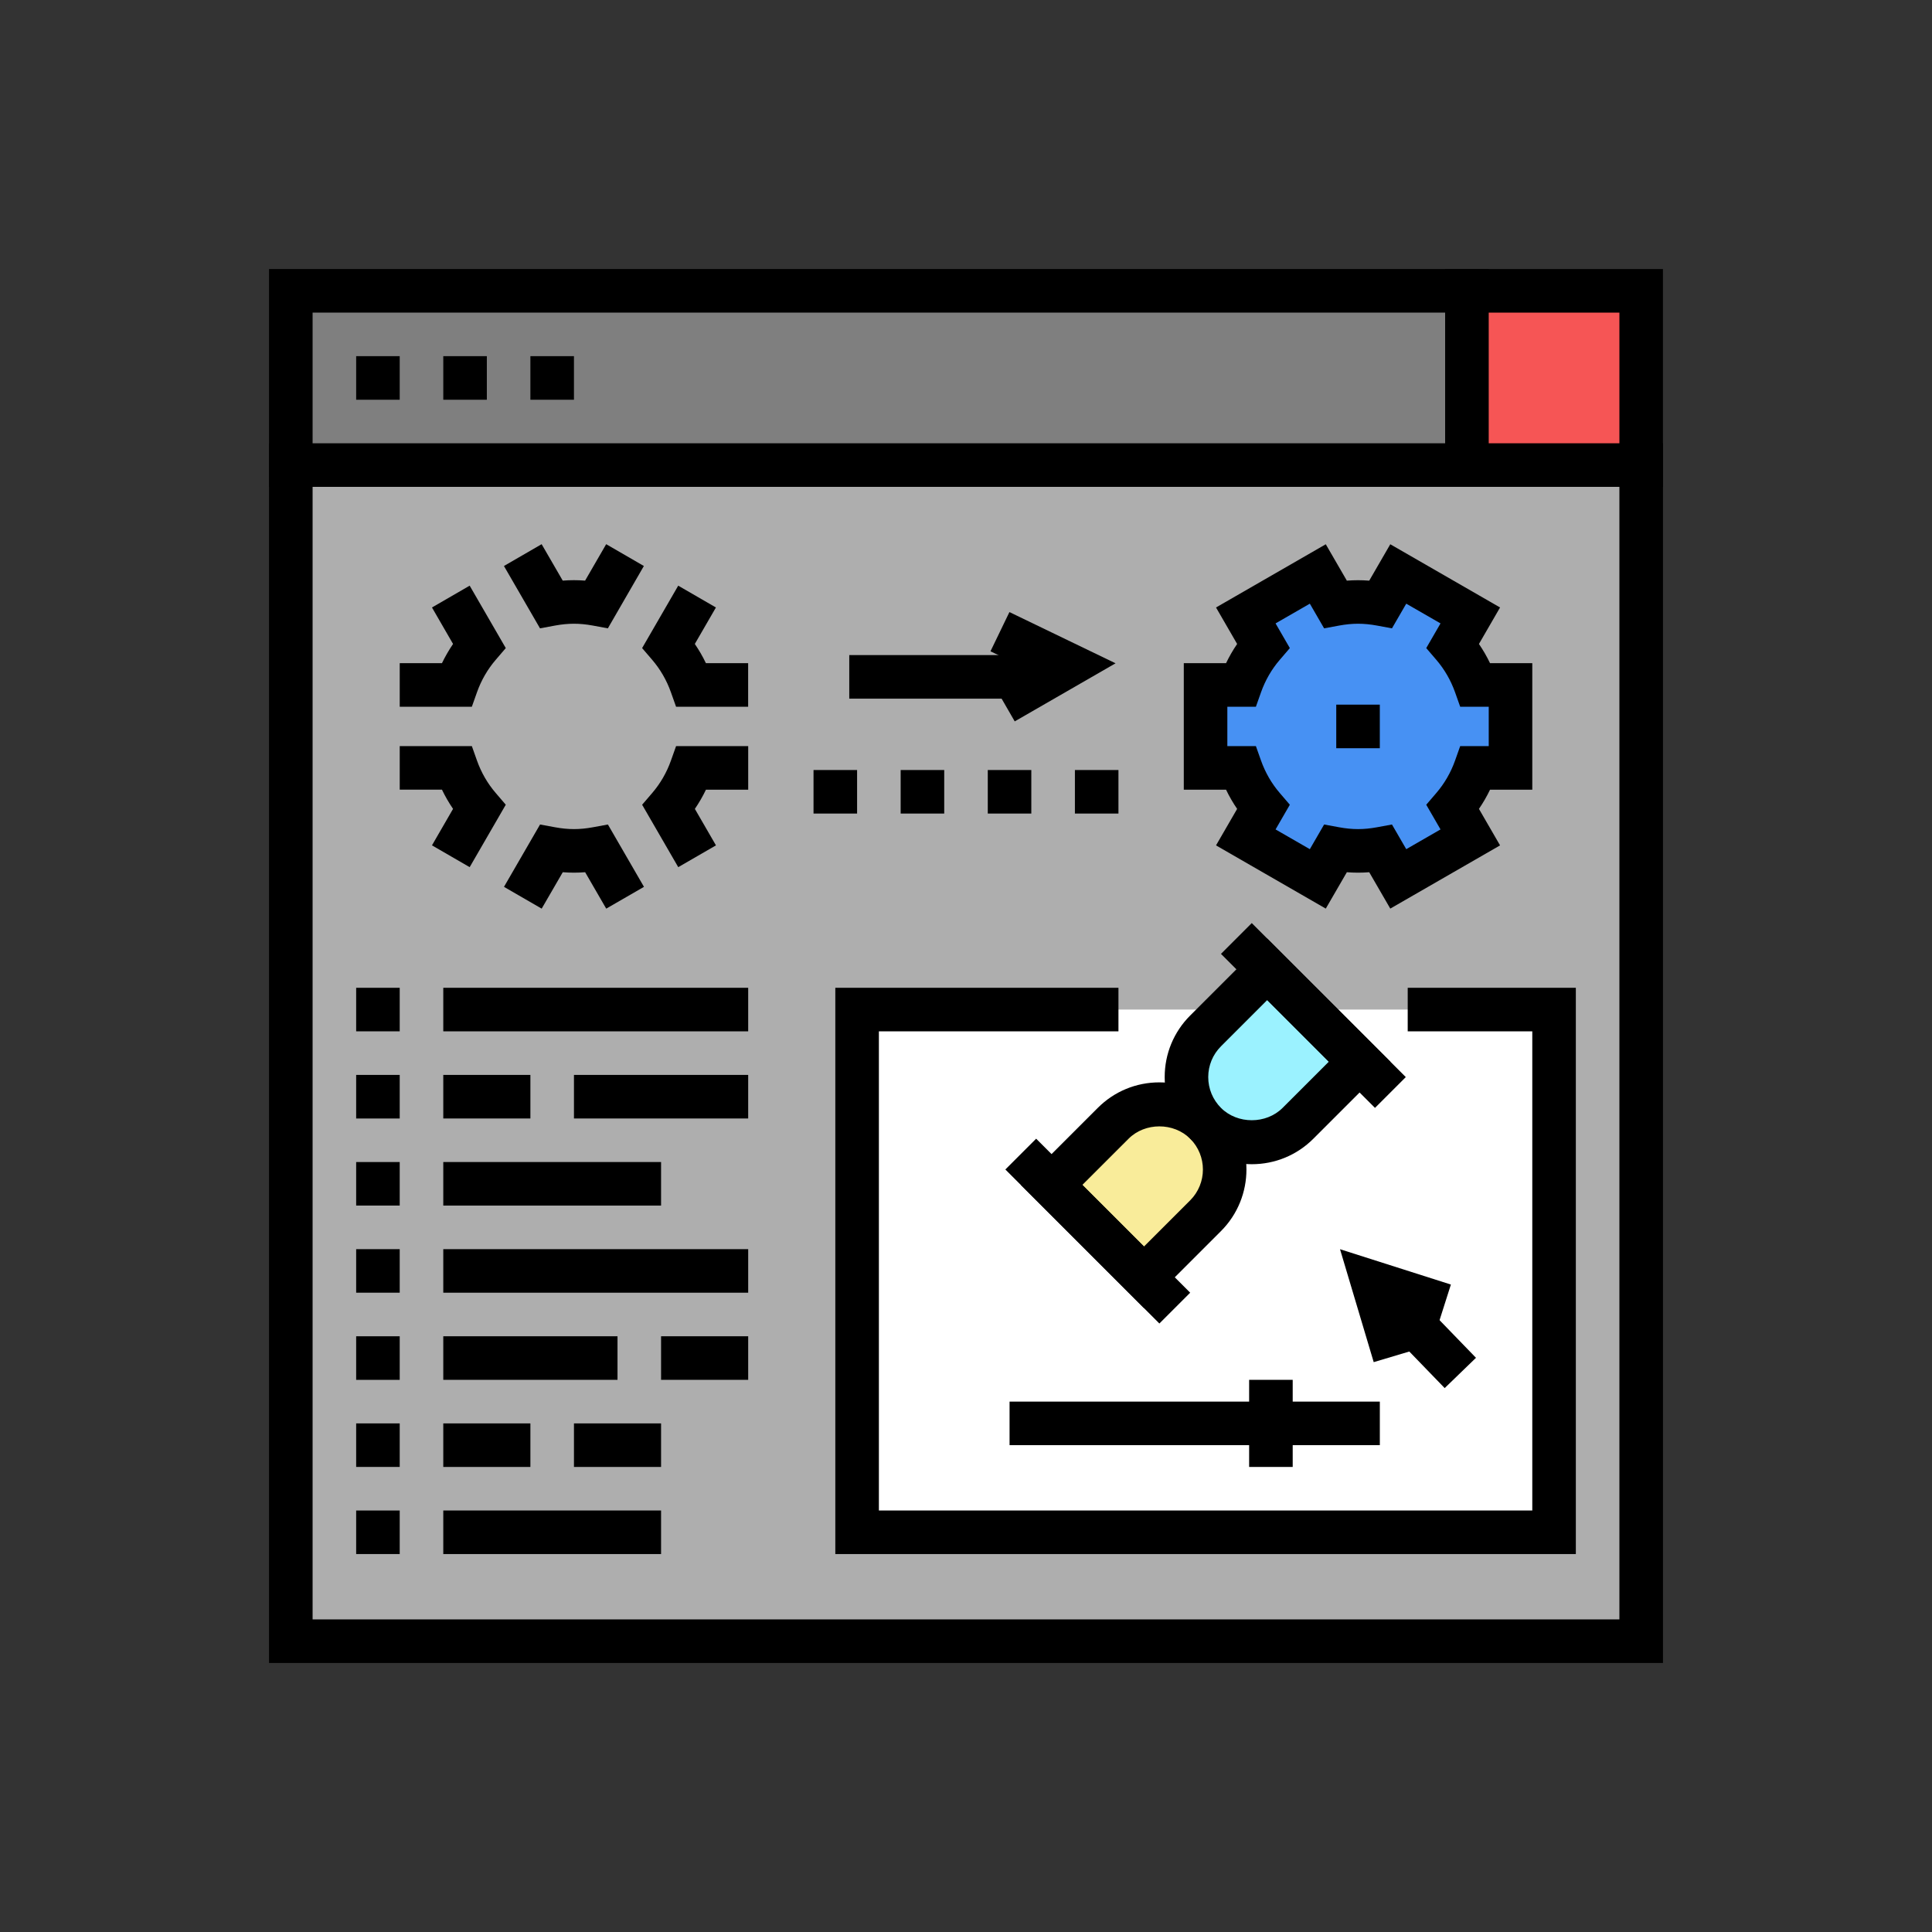 <svg xmlns="http://www.w3.org/2000/svg"  viewBox="0 0 100 100" width="1024px" height="1024px"><rect x="0" y="0" width="100" height="100" fill="#333333" stroke="none"/><rect width="69.895" height="60.876" x="15.053" y="24.072" fill="#aeaeae"/><path d="M86.075,86.075h-72.15V22.944h72.15V86.075z M16.18,83.82h67.64V25.199H16.18V83.82z"/><rect width="60.876" height="9.019" x="15.053" y="15.053" fill="#7f7f7f"/><path d="M77.056,25.199H13.925V13.925h63.131V25.199z M16.18,22.944h58.621V16.18H16.18V22.944z"/><rect width="9.019" height="9.019" x="75.928" y="15.053" fill="#f65555"/><path d="M86.075,25.199H74.801V13.925h11.273V25.199z M77.056,22.944h6.764V16.18h-6.764V22.944z"/><path d="M27.453,20.69v-2.255h2.255v2.255C27.453,20.69,29.708,20.69,27.453,20.69z M22.944,20.69v-2.255h2.255v2.255 C22.944,20.69,25.199,20.69,22.944,20.69z M18.435,20.69v-2.255h2.254v2.255C18.435,20.69,20.689,20.69,18.435,20.69z"/><path d="M18.435,80.438v-2.255h2.254v2.255C18.435,80.438,20.689,80.438,18.435,80.438z M18.435,75.929v-2.254h2.254v2.254 C18.435,75.929,20.689,75.929,18.435,75.929z M18.435,71.42v-2.255h2.254v2.255C18.435,71.42,20.689,71.42,18.435,71.42z M18.435,66.91v-2.254h2.254v2.254C18.435,66.91,20.689,66.91,18.435,66.91z M18.435,62.401v-2.255h2.254v2.255 C18.435,62.401,20.689,62.401,18.435,62.401z M18.435,57.892v-2.255h2.254v2.255C18.435,57.892,20.689,57.892,18.435,57.892z M18.435,53.382v-2.254h2.254v2.254C18.435,53.382,20.689,53.382,18.435,53.382z"/><rect width="11.273" height="2.255" x="22.944" y="78.183"/><path d="M34.217,75.929h-4.509v-2.254h4.509V75.929z M27.453,75.929h-4.509v-2.254h4.509V75.929z"/><path d="M38.726,71.42h-4.509v-2.255h4.509V71.42z M31.962,71.42h-9.018v-2.255h9.018V71.42z"/><rect width="15.782" height="2.254" x="22.944" y="64.656"/><g><rect width="11.273" height="2.255" x="22.944" y="60.146"/><path d="M38.726,57.892h-9.018v-2.255h9.018V57.892z M27.453,57.892h-4.509v-2.255h4.509V57.892z"/><rect width="15.782" height="2.254" x="22.944" y="51.128"/></g><g><polygon fill="#fff" points="73.99,52.255 80.438,52.255 80.438,79.311 44.363,79.311 44.363,52.255 56.764,52.255"/><polygon points="81.565,80.438 43.236,80.438 43.236,51.128 57.891,51.128 57.891,53.382 45.491,53.382 45.491,78.183 79.311,78.183 79.311,53.382 72.863,53.382 72.863,51.128 81.565,51.128"/></g><g><polygon fill="#fff" points="71.861,69.102 71.049,66.38 73.682,67.22"/><polygon points="71.103,70.504 69.359,64.659 75.098,66.488 74.414,68.636 72.74,68.102 73.264,69.859"/><g><rect width="2.254" height="4.59" x="72.862" y="67.124" transform="rotate(-44.064 73.984 69.415)"/></g></g><g><path fill="#f9ec9a" d="M59.212,66.113l-4.783-4.783l4.414-4.413c0.278-0.279,0.631-0.437,0.995-0.475 c0.477-0.05,0.972,0.108,1.338,0.475l2.45,2.449c0.644,0.645,0.644,1.689,0,2.334L59.212,66.113z"/><path d="M59.212,67.707l-6.377-6.378l3.986-3.985c0.851-0.852,1.984-1.321,3.188-1.321c1.204,0,2.337,0.469,3.188,1.321 c1.758,1.758,1.758,4.62,0,6.378L59.212,67.707z M56.023,61.33l3.189,3.19l2.392-2.391c0.878-0.88,0.878-2.31,0-3.189 c-0.853-0.852-2.337-0.852-3.189,0L56.023,61.33z"/><path fill="#9bf2ff" d="M65.589,50.17l4.783,4.783l-4.414,4.413c-0.644,0.645-1.689,0.645-2.333,0l-2.45-2.449 c-0.343-0.343-0.503-0.799-0.481-1.248c0.019-0.395,0.18-0.784,0.481-1.086L65.589,50.17z"/><path d="M64.792,60.259c-1.204,0-2.337-0.469-3.188-1.321c-0.851-0.852-1.32-1.984-1.32-3.188c0-1.204,0.469-2.338,1.32-3.188 l3.986-3.986l6.377,6.377l-3.986,3.985C67.129,59.791,65.996,60.259,64.792,60.259z M65.59,51.764l-2.392,2.392 c-0.425,0.426-0.66,0.992-0.66,1.594c0,0.602,0.235,1.168,0.66,1.594c0.853,0.853,2.337,0.851,3.189,0l2.392-2.391L65.59,51.764z"/><g><rect width="2.255" height="11.274" x="66.853" y="46.925" transform="rotate(-45.001 67.98 52.562)"/></g><g><rect width="2.255" height="11.274" x="55.693" y="58.085" transform="rotate(-45.001 56.82 63.722)"/></g></g><g><path d="M31.378,47.031l-1.091-1.885c-0.389,0.031-0.77,0.031-1.158,0l-1.092,1.885l-1.951-1.128l1.867-3.227l0.782,0.144 c0.685,0.125,1.263,0.125,1.948,0l0.782-0.144l1.867,3.227L31.378,47.031z M35.106,44.884l-1.869-3.231l0.521-0.607 c0.422-0.492,0.749-1.057,0.969-1.677l0.267-0.75h3.733v2.255H36.54c-0.166,0.347-0.358,0.678-0.574,0.994l1.092,1.888 L35.106,44.884z M24.31,44.884l-1.951-1.129l1.091-1.888c-0.216-0.316-0.408-0.647-0.574-0.994h-2.186v-2.255h3.733l0.266,0.75 c0.221,0.621,0.547,1.186,0.97,1.677l0.52,0.607L24.31,44.884z M38.726,36.58h-3.733l-0.267-0.75 c-0.22-0.62-0.547-1.185-0.969-1.678l-0.521-0.607l1.869-3.231l1.951,1.129l-1.092,1.888c0.216,0.316,0.408,0.647,0.574,0.994 h2.186V36.58z M24.423,36.58h-3.733v-2.255h2.186c0.167-0.346,0.359-0.678,0.574-0.994l-1.091-1.888l1.951-1.129l1.869,3.231 l-0.52,0.607c-0.423,0.492-0.749,1.057-0.97,1.678L24.423,36.58z M31.463,32.523l-0.782-0.145c-0.685-0.125-1.263-0.125-1.948,0 l-0.782,0.145l-1.867-3.227l1.951-1.129l1.092,1.886c0.388-0.031,0.769-0.031,1.158,0l1.091-1.886l1.951,1.129L31.463,32.523z"/></g><g><path fill="#4791f3" d="M76.373,35.452c-0.267-0.752-0.667-1.44-1.176-2.034l0.905-1.563l-3.728-2.147l-0.904,1.563 c-0.382-0.07-0.775-0.112-1.177-0.112s-0.795,0.042-1.178,0.112l-0.904-1.563l-3.728,2.147l0.904,1.563 c-0.509,0.594-0.909,1.283-1.176,2.034h-1.81v4.294h1.81c0.267,0.752,0.667,1.44,1.176,2.035l-0.904,1.562l3.728,2.147 l0.904-1.562c0.382,0.07,0.775,0.112,1.178,0.112s0.795-0.041,1.177-0.112l0.904,1.562l3.728-2.147l-0.905-1.562 c0.51-0.594,0.909-1.283,1.176-2.035h1.81v-4.294H76.373z"/><path d="M71.961,47.029l-1.09-1.883c-0.389,0.031-0.769,0.031-1.158,0l-1.091,1.883l-5.681-3.272l1.093-1.889 c-0.216-0.316-0.408-0.647-0.574-0.994h-2.187v-6.548h2.187c0.166-0.346,0.358-0.678,0.574-0.994l-1.093-1.889l5.681-3.272 l1.091,1.884c0.389-0.031,0.77-0.031,1.158,0l1.09-1.884l5.682,3.272l-1.093,1.889c0.216,0.316,0.408,0.647,0.574,0.994h2.187 v6.548h-2.187c-0.166,0.347-0.358,0.678-0.574,0.994l1.093,1.889L71.961,47.029z M72.048,42.676l0.739,1.277l1.774-1.022 l-0.739-1.278l0.521-0.607c0.423-0.492,0.749-1.057,0.97-1.677l0.266-0.75h1.478V36.58h-1.478l-0.266-0.75 c-0.221-0.62-0.547-1.185-0.97-1.678l-0.521-0.607l0.739-1.278l-1.774-1.021l-0.739,1.277l-0.782-0.145 c-0.685-0.125-1.262-0.125-1.948,0l-0.782,0.145l-0.739-1.277l-1.774,1.021l0.739,1.278l-0.521,0.607 c-0.423,0.492-0.749,1.057-0.97,1.678l-0.266,0.75h-1.478v2.039h1.478l0.266,0.75c0.221,0.621,0.547,1.186,0.97,1.677 l0.521,0.607l-0.739,1.278l1.774,1.022l0.739-1.277l0.782,0.144c0.685,0.125,1.263,0.125,1.948,0L72.048,42.676z"/><g><path d="M69.164,38.727v-2.255h2.255v2.255C69.164,38.727,71.42,38.727,69.164,38.727z"/></g></g><g><rect width="19.165" height="2.254" x="52.255" y="72.547"/></g><g><rect width="2.255" height="4.509" x="64.655" y="71.42"/></g><g><path d="M55.637,42.109v-2.254h2.254v2.254C55.637,42.109,57.891,42.109,55.637,42.109z M51.127,42.109v-2.254h2.254v2.254 C51.127,42.109,53.382,42.109,51.127,42.109z M46.618,42.109v-2.254h2.255v2.254C46.618,42.109,48.873,42.109,46.618,42.109z M42.108,42.109v-2.254h2.255v2.254C42.108,42.109,44.363,42.109,42.108,42.109z"/></g><g><polygon fill="#fff" points="52.773,33.186 55.33,34.42 52.936,35.8"/><polygon points="52.522,37.339 51.396,35.386 52.919,34.508 51.267,33.711 52.248,31.681 57.741,34.332"/><g><rect width="9.097" height="2.255" x="44.3" y="33.417" transform="translate(-.342 .49)"/></g></g></svg>